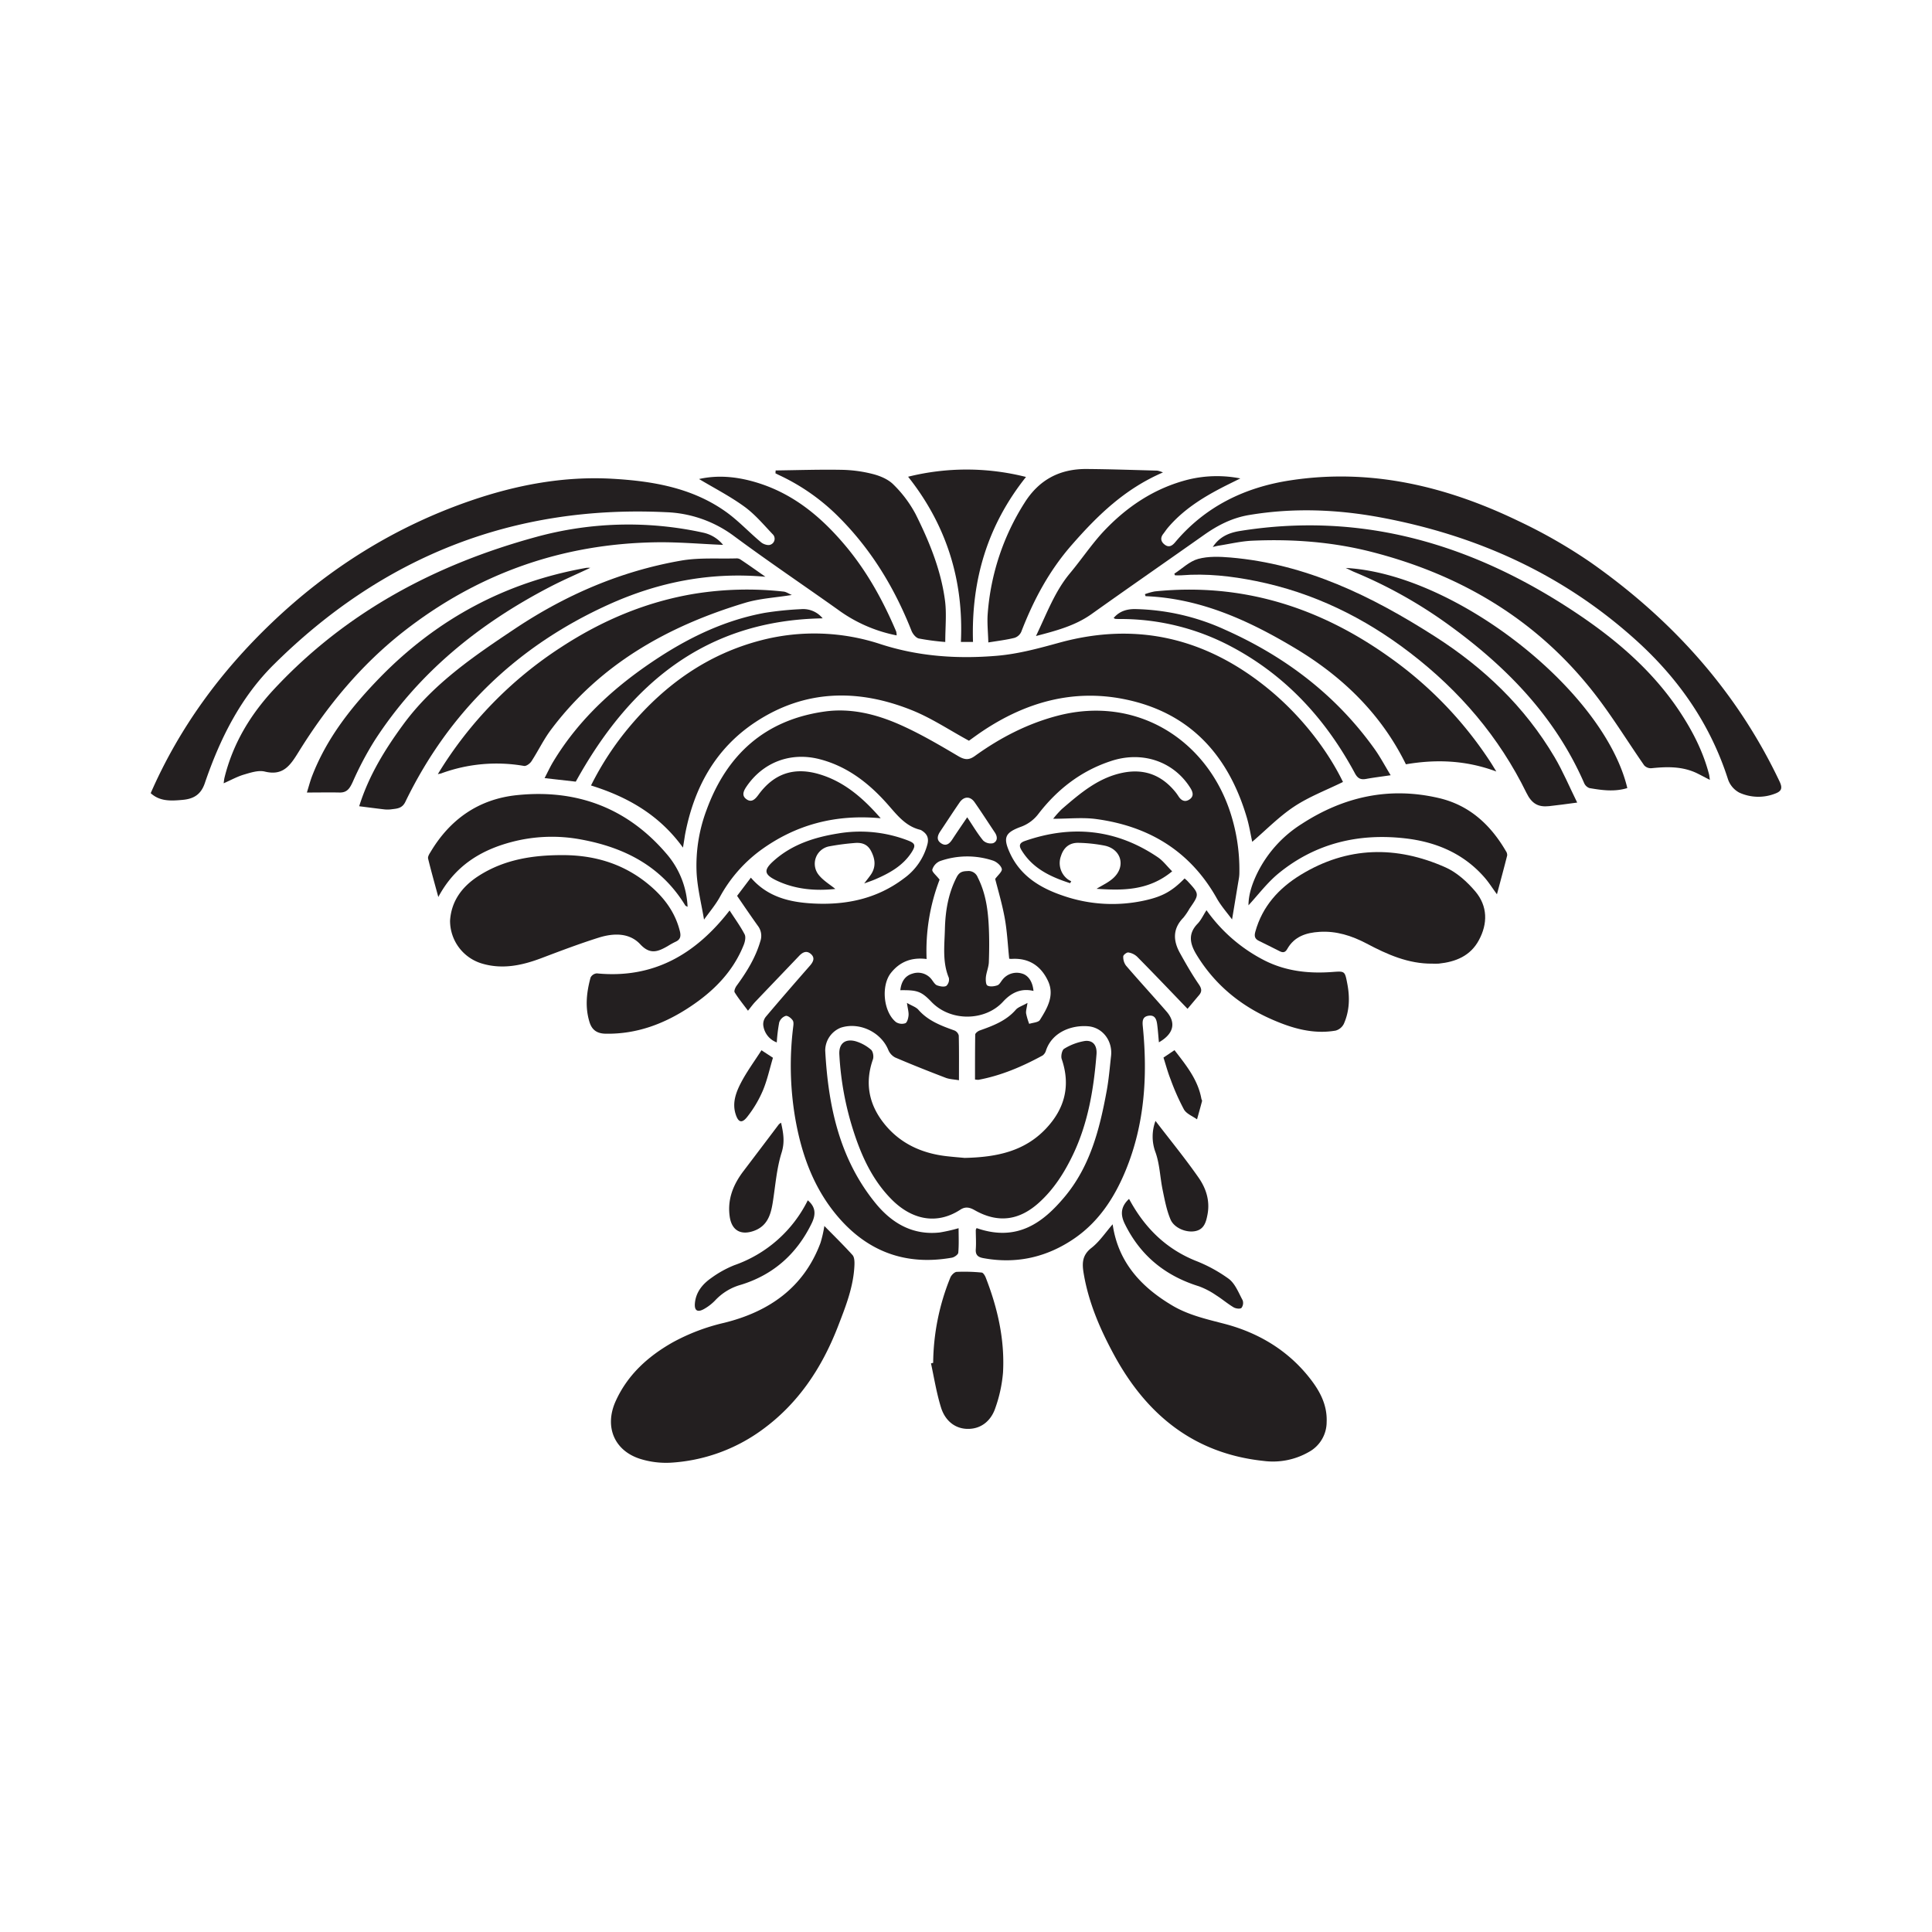 <svg id="Livello_1" data-name="Livello 1" xmlns="http://www.w3.org/2000/svg" viewBox="0 0 841.89 841.89">
  <defs>
    <style>
      .cls-1 {
        fill: #231f20;
      }
    </style>
  </defs>
  <title>Glos</title>
  <g>
    <path class="cls-1" d="M425.56,535.15c18.14,6.36,29.41-3.06,38.05-13.24,11.46-13.5,15.59-29.91,18.67-46.71.91-5,1.32-10.06,1.88-15.1.72-6.52-3.66-12.37-10-12.89-7.28-.6-15.69,2.57-18.36,10.56a4,4,0,0,1-1.51,2.19c-8.82,4.8-18,8.74-27.92,10.58a7.69,7.69,0,0,1-1.5-.14c0-6.5,0-13,.09-19.55,0-.64,1.2-1.54,2-1.82,5.79-2.06,11.46-4.17,15.67-9,1-1.18,2.82-1.68,5.11-3-.32,2.23-.75,3.45-.6,4.6a30,30,0,0,0,1.34,4.53c1.61-.54,4-.6,4.68-1.72,3.24-5.17,6.48-10.71,3.49-17.05-3.07-6.49-8.28-10-15.77-9.54a7.83,7.83,0,0,1-1.11-.07c-.63-6.12-.91-12.12-2-18S435,388.2,433.66,383c1.13-1.58,3.14-3.22,2.89-4.35-.33-1.46-2.27-3.13-3.86-3.64a35.7,35.7,0,0,0-23.1.23,5.9,5.9,0,0,0-3.33,3.7c-.21,1,1.68,2.42,3.18,4.38a86.64,86.64,0,0,0-5.66,34.58c-6.52-.83-11.66,1.16-15.55,6.07-4.38,5.54-3.3,17,2.21,21.42a4.74,4.74,0,0,0,4.07.49c.82-.34,1.29-2.19,1.4-3.41.12-1.41-.34-2.88-.7-5.44,2.25,1.3,4,1.82,5,3,4.23,4.82,9.9,6.94,15.67,9a3.27,3.27,0,0,1,1.91,2.2c.16,6.32.09,12.65.09,19.5-2.14-.38-4.1-.42-5.82-1.08-7.39-2.83-14.75-5.74-22-8.85a6.61,6.61,0,0,1-3-3.35c-3.21-7.76-12.61-12.23-20.65-9.63a10.73,10.73,0,0,0-6.81,10c1.3,24.08,6.17,47.12,21.86,66.41,7.1,8.73,16.18,14.12,28,12.84a72.07,72.07,0,0,0,8.26-1.87c0,3.6.18,7.16-.14,10.67-.07.83-1.72,2-2.79,2.18-19.88,3.52-36.47-2.48-49.57-17.75-10.75-12.54-16.07-27.56-18.79-43.59a136.61,136.61,0,0,1-.86-38.63c.13-1.14.41-2.57-.11-3.39-.63-1-2.21-2.22-3.09-2a4.5,4.5,0,0,0-2.82,2.84,69.57,69.57,0,0,0-1.06,8.72,9.12,9.12,0,0,1-5.9-7.6,5.23,5.23,0,0,1,1.13-3.59c6.33-7.49,12.77-14.9,19.23-22.27,1.48-1.69,2.28-3.45.39-5.09s-3.61-.75-5.14.87c-6.37,6.69-12.78,13.35-19.15,20.05-.95,1-1.75,2.13-3.11,3.81-2.28-3.06-4.21-5.42-5.8-8-.36-.58.27-2.08.84-2.87,4.39-6,8.24-12.2,10.35-19.42a7.16,7.16,0,0,0-1.13-6.76c-3-4.21-5.93-8.5-9-13l6-7.93c7.29,8.45,16.9,10.72,27.17,11.26,14.37.75,27.78-2.05,39.49-10.91A26.57,26.57,0,0,0,404.11,368c.76-2.88-.17-4.66-2.47-6.1a2.37,2.37,0,0,0-.62-.3c-6.45-1.55-10.14-6.49-14.25-11.14-8.07-9.12-17.46-16.48-29.55-19.62-12.61-3.27-24.62,1.25-31.87,11.83-1.28,1.88-2.29,3.9-.21,5.5,2.28,1.75,3.88.19,5.35-1.82,6.72-9.25,15.48-12.23,26.44-9s19.24,10.48,26.84,19.22c-19.65-1.84-37.07,2.72-52.61,14.14A62.13,62.13,0,0,0,313.62,391c-1.93,3.45-4.55,6.51-6.83,9.73-1.17-7-2.85-13.61-3.23-20.27a68.61,68.61,0,0,1,4.33-27.5c8.86-24.27,25.64-39.32,51.58-42.92,11.32-1.57,22.34,1.18,32.61,5.72,8.8,3.89,17.17,8.82,25.47,13.72,2.83,1.67,4.66,1.83,7.3-.08,11-7.93,22.92-14.1,36.1-17.53,33.76-8.78,63.77,9.8,74.62,40.53a80.37,80.37,0,0,1,4.5,27.84,15.09,15.09,0,0,1-.19,2.42c-1,5.86-1.93,11.71-3,18-2.21-3-4.81-5.92-6.67-9.23-11.59-20.59-29.61-31.42-52.54-34.52-5.87-.79-11.95-.12-18.75-.12a44.39,44.39,0,0,1,3.76-4.2c8.14-7,16.21-14,27.32-16C499.12,335,506.34,338,512.1,345a21,21,0,0,1,1.44,2c1.16,1.8,2.73,2.67,4.66,1.45,2.14-1.36,1.7-3.19.51-5.09-7.22-11.56-21.05-16.37-34.91-11.62C471,336,460.7,344,452.5,354.66a16.72,16.72,0,0,1-7.83,5.7c-6.78,2.53-7.62,4.7-4.62,11.29,4.55,10,13.16,15.26,23,18.6a65.46,65.46,0,0,0,36.14,2.05c7.49-1.7,11.59-4,17-9.5a14.46,14.46,0,0,1,1.25,1.1c5.28,5.72,5.27,5.72.93,12a28.07,28.07,0,0,1-2.71,4c-4.7,4.79-4.49,10-1.47,15.43,2.57,4.62,5.2,9.23,8.19,13.58,1.27,1.86,1.49,3.12.1,4.76-1.63,1.91-3.22,3.85-5,5.93-7.51-7.81-14.68-15.34-22-22.74a7.11,7.11,0,0,0-3.8-1.81c-.68-.11-2.2,1.07-2.21,1.69a6.34,6.34,0,0,0,1.17,4c5.79,6.74,11.81,13.28,17.65,20,4.3,4.93,3.2,9.74-3.28,13.46-.25-2.66-.42-5.14-.73-7.6-.27-2.16-.84-4.37-3.66-4s-2.86,2.38-2.63,4.7c2.13,21.39.85,42.4-7.4,62.56-4.86,11.86-11.68,22.4-22.36,29.76-12,8.25-25.32,11.31-39.8,8.61-2.26-.42-3.4-1.36-3.22-3.88.2-2.75,0-5.54,0-8.31C425.22,535.76,425.39,535.55,425.56,535.15Zm-4.08-179c2.48,3.7,4.46,7.11,6.94,10.11a4.79,4.79,0,0,0,4.33,1.17c2-.82,2-2.84.76-4.67-2.95-4.4-5.8-8.86-8.84-13.2-1.88-2.68-4.63-2.6-6.5.1-2.88,4.17-5.63,8.43-8.45,12.64-1.22,1.82-1.76,3.72.33,5.14s3.61.36,4.86-1.56C417,362.69,419.13,359.59,421.48,356.13Z"/>
    <path class="cls-1" d="M297.61,369.35c-10.28-14.23-24.08-22.09-40.07-27.07a129.71,129.71,0,0,1,17.21-26.11c15.3-18.05,33.83-31.2,57-37.18a92.16,92.16,0,0,1,52.16,1.77c16.52,5.32,33.33,6.45,50.54,5,9.39-.81,18.27-3.26,27.27-5.73,34-9.31,64.35-1.75,91.26,20.39,14,11.51,25.49,26.42,32.24,40.33-7.13,3.51-14.68,6.36-21.25,10.7s-12.31,10.25-18.3,15.38c-.66-3-1.27-6.93-2.39-10.69-8.09-27.27-25-45.83-53.52-51.5-22.26-4.43-42.74,1.38-61.45,13.85-2.3,1.53-4.51,3.18-6.07,4.29-8.54-4.63-16.38-9.92-25-13.35-23.38-9.35-46.51-9-68.09,5.26-17.53,11.61-26.79,28.74-30.64,49.07C298.25,365.4,298,367.08,297.61,369.35Z"/>
    <path class="cls-1" d="M451.44,277.15c4.72-9.82,8.18-19.4,14.82-27.36,4.8-5.75,9-12,14-17.54C490.65,221,503,212.66,518,208.93a52.92,52.92,0,0,1,22.49-.45c-3.35,1.67-5.86,2.88-8.34,4.17-8.65,4.51-16.78,9.72-23.18,17.25-.74.87-1.37,1.85-2.08,2.76-1.46,1.87-.94,3.54.77,4.77s3.11.44,4.41-1.11c13.15-15.66,30.43-24,50.24-27,35-5.37,67.94,2.57,99.33,17.7a225.29,225.29,0,0,1,31.68,18.18c35.32,24.83,63.48,56,82.14,95.33,1.37,2.9.94,4.27-2.08,5.35a20,20,0,0,1-15.47-.49,10.36,10.36,0,0,1-4.89-5.72c-7.65-23.91-21.36-43.71-39.86-60.47-32-29-69.76-46-111.91-53.79-18.82-3.46-37.81-4.18-56.85-1-7.4,1.22-13.7,4.43-19.69,8.66-16.4,11.58-32.89,23-49.26,34.66C468.42,272.66,460.37,274.82,451.44,277.15Z"/>
    <path class="cls-1" d="M65.67,345.63c12.5-28.61,30.54-53.07,52.88-74.37,25-23.85,53.74-41.78,86.48-53.06,20-6.88,40.53-10.76,61.7-9.58,17.58,1,34.87,3.88,49.66,14.45,5.47,3.91,10.13,9,15.32,13.29,1,.83,3,1.45,4,1a2.74,2.74,0,0,0,.94-4.62c-3.95-4.17-7.72-8.68-12.32-12-6.21-4.51-13.13-8.06-19.71-12,9.08-2.05,18.27-.81,27.17,2.19,15.47,5.22,27.31,15.56,37.51,27.95,9,11,15.7,23.29,21.22,36.3a7,7,0,0,1,.2,1.7,64.18,64.18,0,0,1-25.69-11.29c-15.05-10.7-30.35-21-45.19-32a52.57,52.57,0,0,0-29.5-10.39c-66.81-3.25-123.67,19.43-171,66.35C104.75,304,95.79,322.08,89.23,341.33c-1.72,5-4.94,6.79-9.62,7.22C74.65,349,69.71,349.33,65.67,345.63Z"/>
    <path class="cls-1" d="M359.22,534.23c4,4.08,8.27,8.25,12.26,12.66.83.91.9,2.76.86,4.16-.34,9.59-3.86,18.36-7.26,27.14-7,18-17.36,33.6-33.16,45a75,75,0,0,1-39.75,14.2A37.86,37.86,0,0,1,279.9,636c-12.06-3.32-16.78-14.11-11.57-25.54s14-19.34,24.61-25.4a87.62,87.62,0,0,1,22.71-8.65c19.38-4.81,34.61-15.26,41.9-34.85A51.84,51.84,0,0,0,359.22,534.23Z"/>
    <path class="cls-1" d="M484.85,533.5c2.36,16.48,12.37,27.31,26,35.4,7.19,4.26,15.23,6,23.26,8.11,14,3.76,26.36,11,35.73,22.42,4.77,5.82,8.61,12.2,8.26,20.29a14.86,14.86,0,0,1-7.77,13,31.45,31.45,0,0,1-19.65,3.9c-30.55-3.22-51.3-20.33-65.44-46.61-5.94-11-10.89-22.5-13-35-.74-4.36-.78-8,3.36-11.21C479.18,541,481.77,537,484.85,533.5Z"/>
    <path class="cls-1" d="M528.49,238.35c3-4.56,7.17-6.23,12-7,53.54-8.52,101.55,6,145.79,35.37C703.91,278.42,720,292.06,731.9,310c5.64,8.51,10.25,17.48,12.83,27.41.16.63.2,1.29.37,2.44-2.21-1.13-4-2.11-5.83-3-6.3-2.95-12.91-2.79-19.62-2.09a4,4,0,0,1-3.17-1.23c-6.64-9.54-12.76-19.47-19.73-28.76-25.17-33.58-59-54.08-99.32-64.34-17-4.32-34.32-5.59-51.78-4.81-4.9.22-9.75,1.4-14.63,2.16C530.17,237.92,529.33,238.16,528.49,238.35Z"/>
    <path class="cls-1" d="M315.1,237.44c-9.89-.41-19.64-1.29-29.37-1.13q-61.37,1-109.81,38.84c-18.71,14.67-33.51,32.65-45.91,52.69-3.57,5.76-6.68,10.33-14.62,8.38-2.77-.68-6.15.45-9.08,1.31s-5.69,2.41-8.85,3.8c.14-.94.2-1.78.4-2.58,3.71-14.89,11.33-27.49,21.79-38.68C151,266.53,189.87,245.94,233.58,234a151.88,151.88,0,0,1,72.94-1.87A15.38,15.38,0,0,1,315.1,237.44Z"/>
    <path class="cls-1" d="M196.12,401.18c.55-8.56,5.26-14.91,12.53-19.55,11.28-7.21,23.84-9.07,37-9,14.26.08,27,4.17,37.82,13.49,6.16,5.29,10.79,11.59,12.79,19.65.57,2.3.18,3.73-2,4.67a34.94,34.94,0,0,0-3.32,1.85c-4.13,2.34-7.57,3.89-11.92-.79-4.8-5.17-11.8-4.91-18.19-2.89-8.41,2.65-16.68,5.79-24.94,8.92-8.45,3.19-17,5-25.92,2.33A19.44,19.44,0,0,1,196.12,401.18Z"/>
    <path class="cls-1" d="M420.31,504.57c14.12-.29,26.08-2.92,35.33-12.61,8.33-8.73,11-18.84,7-30.51-.42-1.28.14-3.91,1.08-4.44a24.76,24.76,0,0,1,9.09-3.4c3.56-.38,5.32,2.06,5,5.86-1.19,15-3.65,29.82-10.16,43.51-3.74,7.85-8.41,15.29-15.06,21.23-8.66,7.74-17.86,8.84-27.93,3.1-2.11-1.2-4-1.6-6.13-.21-10.73,7-21.51,4-29.78-4.22-8.56-8.53-13.4-19.18-17-30.51a131.57,131.57,0,0,1-6-32.89c-.25-4.65,2.41-6.94,7-5.77a18.34,18.34,0,0,1,6.79,3.7c.89.73,1.28,3,.85,4.21-3.56,10.11-1.85,19.37,4.6,27.64,6.87,8.81,16.31,13.24,27.29,14.54C415.41,504.16,418.51,504.4,420.31,504.57Z"/>
    <path class="cls-1" d="M624.24,419.92c-10.52.12-19.74-4-28.76-8.78-6.46-3.39-13.18-5.55-20.54-5.07-5.76.36-10.92,2-14,7.45-.89,1.59-1.9,1.72-3.39.94-3-1.54-6-3-9-4.48-1.72-.85-2.08-2-1.54-3.94,3.07-11.12,10.27-19,19.78-24.82,20.38-12.46,41.69-12.78,63.11-3.25,4.93,2.2,9.44,6.29,13,10.49,5.37,6.38,5.48,14,1.5,21.3-3.71,6.84-10.11,9.39-17.44,10.15C626.1,420,625.17,419.92,624.24,419.92Z"/>
    <path class="cls-1" d="M190.79,337.34A172.4,172.4,0,0,1,244.55,282c17.86-11.66,37.15-19.82,58.27-23.29a144.51,144.51,0,0,1,38.64-.92c1.13.12,2.19.89,3.59,1.48-7.14,1.16-14,1.5-20.34,3.41-33.6,10.1-63.15,26.66-84.63,55.32-3.22,4.3-5.56,9.24-8.51,13.76-.65,1-2.28,2.19-3.24,2a69.87,69.87,0,0,0-36,3.23C192.05,337.1,191.73,337.14,190.79,337.34Z"/>
    <path class="cls-1" d="M498.91,258.92a26.11,26.11,0,0,1,4.33-1.21c38-3.86,71.83,6.89,102.49,28.85a169.18,169.18,0,0,1,43.89,45.72c.68,1.05,1.32,2.13,2.42,3.91-13.27-4.93-26.19-5.39-39.4-3.14-10.73-21.83-27.5-38.09-48-50.41-20.14-12.09-41.3-21.89-65.44-22.85Z"/>
    <path class="cls-1" d="M333.54,251.33c-24.4-2.17-46.87,2.43-68.23,12.07-39.81,18-69.56,46.57-88.67,86-1.44,3-3.77,2.94-6.21,3.28a13,13,0,0,1-3.11,0c-3.54-.41-7.07-.88-10.8-1.35,4.17-13.33,11.21-24.73,19.23-35.67,13-17.69,30.67-29.69,48.59-41.65,22.25-14.84,46.27-25.18,72.58-29.74,7.85-1.35,16-.71,24.08-.95a2.92,2.92,0,0,1,1.63.46C326.1,246.08,329.53,248.52,333.54,251.33Z"/>
    <path class="cls-1" d="M511.72,250c3.44-2.23,6.62-5.42,10.4-6.45,4.43-1.21,9.41-1,14.08-.61,32.91,2.82,61.47,16.78,88.83,34.24,21.52,13.72,39.42,30.79,52.4,52.78,3.61,6.11,6.37,12.72,9.85,19.77-4.68.61-8.47,1.17-12.27,1.56-4.66.48-7.5-1-9.85-5.8C653.23,321.12,636,301,614.54,284.53c-20.08-15.44-42.29-26.29-67.19-31.32-10.75-2.17-21.6-3.4-32.61-2.51-.9.08-1.81,0-2.72,0Z"/>
    <path class="cls-1" d="M506.77,205.87c-16.73,7.19-28.6,18.84-39.81,31.67-9.86,11.29-16.62,24-21.95,37.82a4.87,4.87,0,0,1-2.93,2.59c-3.44.86-7,1.29-11.41,2-.11-4.45-.57-8.54-.26-12.56a104.43,104.43,0,0,1,16.06-48.31c6.39-10.14,15.44-14.8,27.12-14.71,10.26.08,20.52.44,30.77.71A12.77,12.77,0,0,1,506.77,205.87Z"/>
    <path class="cls-1" d="M411.91,279.75a107.74,107.74,0,0,1-11.52-1.52c-1.29-.3-2.67-2-3.22-3.43-7.29-18.43-17.34-35.08-31.37-49.2a90.72,90.72,0,0,0-26.13-18.48c-.6-.28-1.18-.58-1.76-.88L338,205c9.6-.12,19.21-.45,28.81-.27a58.74,58.74,0,0,1,13.64,1.86c3.19.83,6.68,2.31,8.92,4.6A52.66,52.66,0,0,1,399,224.06c5.89,11.8,10.94,24.07,12.74,37.26C412.57,267.17,411.91,273.21,411.91,279.75Z"/>
    <path class="cls-1" d="M652.31,389.7c-2-2.72-3.5-5.13-5.35-7.26-9.1-10.48-21.1-15.55-34.5-17.1-20.3-2.35-39.08,2.05-55.14,15.1-5,4.06-9,9.41-13.28,14.06,0-4.66,1.59-9.39,3.78-13.92A53.09,53.09,0,0,1,567.29,359c18.33-11.89,38.22-16.27,59.74-11.23,13.28,3.11,22.48,11.61,29.19,23.12a3,3,0,0,1,.55,1.88C655.38,378.29,653.89,383.78,652.31,389.7Z"/>
    <path class="cls-1" d="M191,390.88c-1.67-6.17-3.16-11.42-4.45-16.73-.19-.81.45-1.93,1-2.77,8.53-14.39,21.08-23.17,37.7-24.89,25.91-2.69,48,5.47,65.11,25.47a37.76,37.76,0,0,1,9.26,23.2c-.48-.28-.84-.37-1-.6-10.39-17-26.33-25.21-45.25-28.71a68.77,68.77,0,0,0-30.21,1C209.61,370.38,198.31,377.21,191,390.88Z"/>
    <path class="cls-1" d="M709.12,343.41c-5.61,1.72-11.09.94-16.53,0a4,4,0,0,1-2.3-2.22c-13-29.72-34.9-51.75-60.85-70.22a201.45,201.45,0,0,0-39.56-21.83c-1-.43-2-1-3.49-1.65C634,250,699,300.81,709.12,343.41Z"/>
    <path class="cls-1" d="M257.23,247.44c-6.09,2.86-11.89,5.35-17.48,8.25-31.06,16.13-57.55,37.55-76.67,67.25a142.16,142.16,0,0,0-9.33,17.7c-1.28,2.77-2.41,4.78-5.78,4.71-4.56-.1-9.12,0-14.24,0,.79-2.52,1.37-4.8,2.2-7,6.5-16.92,17.53-30.72,30-43.49,24.8-25.29,54.57-41.21,89.49-47.4A12.15,12.15,0,0,1,257.23,247.44Z"/>
    <path class="cls-1" d="M406.64,593.88a100.86,100.86,0,0,1,7.5-37.21c.42-1,1.76-2.38,2.74-2.44a77.69,77.69,0,0,1,10.89.3c.66.05,1.44,1.31,1.77,2.17,5.18,13.29,8.32,27,7.54,41.34a61,61,0,0,1-3.3,15.36c-1.76,5.41-5.87,9.15-11.71,9.25-6,.11-10.27-3.73-12-9.27-1.95-6.27-3-12.84-4.38-19.28Z"/>
    <path class="cls-1" d="M317.93,396.75c2.32,3.6,4.7,6.86,6.54,10.39.6,1.16.19,3.17-.36,4.55-4.64,11.7-13.12,20.21-23.36,27-11.11,7.4-23.19,12-36.84,11.76-3.82-.07-6-1.66-7.05-5.15-2-6.51-1.24-13,.49-19.34a3.39,3.39,0,0,1,2.72-1.8C284.61,426.55,303,416,317.93,396.75Z"/>
    <path class="cls-1" d="M525.74,396.63a69.78,69.78,0,0,0,25.5,22c9.29,4.63,19.12,5.67,29.24,4.93,5.57-.4,5.54-.51,6.61,5.06,1.16,6,1,11.95-1.52,17.57a5.68,5.68,0,0,1-3.57,2.91c-9.79,1.68-18.94-1-27.75-4.87-13.73-6-24.88-15.17-32.78-28.09-2.86-4.68-4-9.12.41-13.64C523.38,400.94,524.3,398.86,525.74,396.63Z"/>
    <path class="cls-1" d="M424,279.74h-5.28c1.25-26.71-6.17-50.75-23-72a105.44,105.44,0,0,1,51.37.1C430.3,228.92,423.15,252.85,424,279.74Z"/>
    <path class="cls-1" d="M450.35,431.81c-5.66-1.36-9.88,1-13.26,4.68-7.77,8.5-22.88,8.86-31.29,0-4.45-4.66-6.33-5.07-13.47-5,.37-3.51,1.91-6.27,5.34-7.24a7.48,7.48,0,0,1,8.57,2.94c.62.83,1.27,1.9,2.13,2.2,1.27.44,3,.79,4,.22a3.76,3.76,0,0,0,1.09-3.53c-2.86-6.9-1.89-14.09-1.71-21.16.19-7.85,1.44-15.55,5.14-22.71,1.11-2.15,2.46-2.57,4.62-2.63a4.28,4.28,0,0,1,4.53,2.71c3.57,7,4.53,14.47,4.86,22.09.22,5,.18,9.93,0,14.89-.08,2.12-1,4.2-1.27,6.33-.15,1.31-.08,3.45.65,3.86,1.11.62,3,.37,4.34-.1.93-.32,1.53-1.63,2.27-2.51a7.85,7.85,0,0,1,8.43-2.62C448.14,425,450,427.86,450.35,431.81Z"/>
    <path class="cls-1" d="M250.9,340.61l-13.59-1.54c1.26-2.42,2.34-4.77,3.67-7,11.55-19.22,27.82-33.71,46.41-45.77,14.1-9.14,29.17-16.18,45.82-19.24A141,141,0,0,1,349,265.45a11,11,0,0,1,9.49,4C307.41,270.29,274.39,298.09,250.9,340.61Z"/>
    <path class="cls-1" d="M606,337.82c-4.08.6-7.4,1-10.68,1.6-2.34.43-3.67-.16-4.89-2.43-12.72-23.62-30.14-42.71-54.11-55.35a102.57,102.57,0,0,0-47.85-11.9c-.81,0-1.62,0-2.42-.06-.19,0-.38-.18-.77-.38,2.54-3,5.8-3.94,9.46-3.89a98.74,98.74,0,0,1,39.09,9c26.12,11.64,48.24,28.38,65,51.76C601.41,329.74,603.49,333.73,606,337.82Z"/>
    <path class="cls-1" d="M466.32,384.86c-8.47-2.74-16.37-6.36-21.27-14.53-1.1-1.85-.79-3.05,1.52-3.85,20.51-7.13,39.9-5.17,58,7.1,2.21,1.5,3.88,3.78,6.21,6.11-10.38,8.61-21.89,8.34-32.93,7.62,2.38-1.53,5.53-2.86,7.74-5.12,5-5.07,2.8-12.13-4.1-13.67a65.45,65.45,0,0,0-11.28-1.24c-4.06-.18-6.68,1.92-7.9,5.79a8.85,8.85,0,0,0,3.08,10.16,15,15,0,0,0,1.41.79Z"/>
    <path class="cls-1" d="M364,387.37c-8.25.88-17,.33-25.29-3.52-6-2.8-6.11-4.77-1.21-9.05,7.93-6.92,17.5-9.95,27.6-11.59a57.81,57.81,0,0,1,30.58,3.05c3.12,1.2,3.45,2.15,1.62,5.05-3.83,6-9.79,9.25-16.11,11.95-1.24.53-2.53.95-4.6,1.72,1.34-1.79,2.23-2.86,3-4,2.18-3.35,1.78-6.67,0-10.1-1.66-3.23-4.37-3.85-7.55-3.5a102.31,102.31,0,0,0-10.92,1.47,7.72,7.72,0,0,0-4.45,12.28C358.66,383.7,361.71,385.46,364,387.37Z"/>
    <path class="cls-1" d="M503.52,488.45c6.36,8.3,12.91,16.3,18.8,24.75,3.21,4.61,5,10,3.87,16-.6,3.16-1.4,6.26-4.9,7.17-4,1.06-9.63-1.15-11.23-5-1.7-4-2.53-8.5-3.43-12.84-1.13-5.46-1.26-11.25-3.12-16.43A19.47,19.47,0,0,1,503.52,488.45Z"/>
    <path class="cls-1" d="M340.36,489.24c1,4.5,1.7,8.38.22,13.08-2.2,7-2.7,14.6-3.89,21.94-.87,5.32-2.46,10.08-8.22,12.12s-9.73-.29-10.52-6.45c-1-7.43,1.6-13.78,6-19.58q7.74-10.19,15.44-20.4A5.38,5.38,0,0,1,340.36,489.24Z"/>
    <path class="cls-1" d="M492,522.43c6.64,12.38,15.8,21.55,28.77,26.87a64.48,64.48,0,0,1,14.72,8c2.76,2.11,4.23,6,6,9.29a3.56,3.56,0,0,1-.53,3.37c-.72.53-2.52.26-3.46-.31-2.63-1.58-5-3.62-7.57-5.23a33.52,33.52,0,0,0-7.5-3.91c-14.51-4.5-25.33-13.2-32.14-26.9C488.09,529.33,488.35,525.78,492,522.43Z"/>
    <path class="cls-1" d="M352,523.05c3.46,2.91,3.59,6.12,1.71,10-6.49,13.36-16.71,22.46-30.87,26.81a24.17,24.17,0,0,0-11,6.59,20.92,20.92,0,0,1-5.12,4c-2.83,1.56-4.19.63-3.91-2.55.43-4.84,3.32-8.33,7.06-10.95A46.31,46.31,0,0,1,320,551.32,56.44,56.44,0,0,0,352,523.05Z"/>
    <path class="cls-1" d="M507,460.85l4.8-3.23c5,6.5,10.21,12.81,11.72,21.2.06.33.36.7.28,1-.69,2.65-1.44,5.3-2.18,7.94-2-1.41-4.6-2.4-5.7-4.3a99.59,99.59,0,0,1-5.81-13.09C508.92,467.39,508.09,464.28,507,460.85Z"/>
    <path class="cls-1" d="M331.82,457.66l5,3.27c-1.46,4.89-2.51,9.83-4.44,14.4a50.43,50.43,0,0,1-6.77,11.36c-2.36,3-3.95,2.42-5.1-1.35-1.48-4.86.23-9.39,2.37-13.51C325.4,467,328.7,462.53,331.82,457.66Z"/>
  </g>
</svg>
